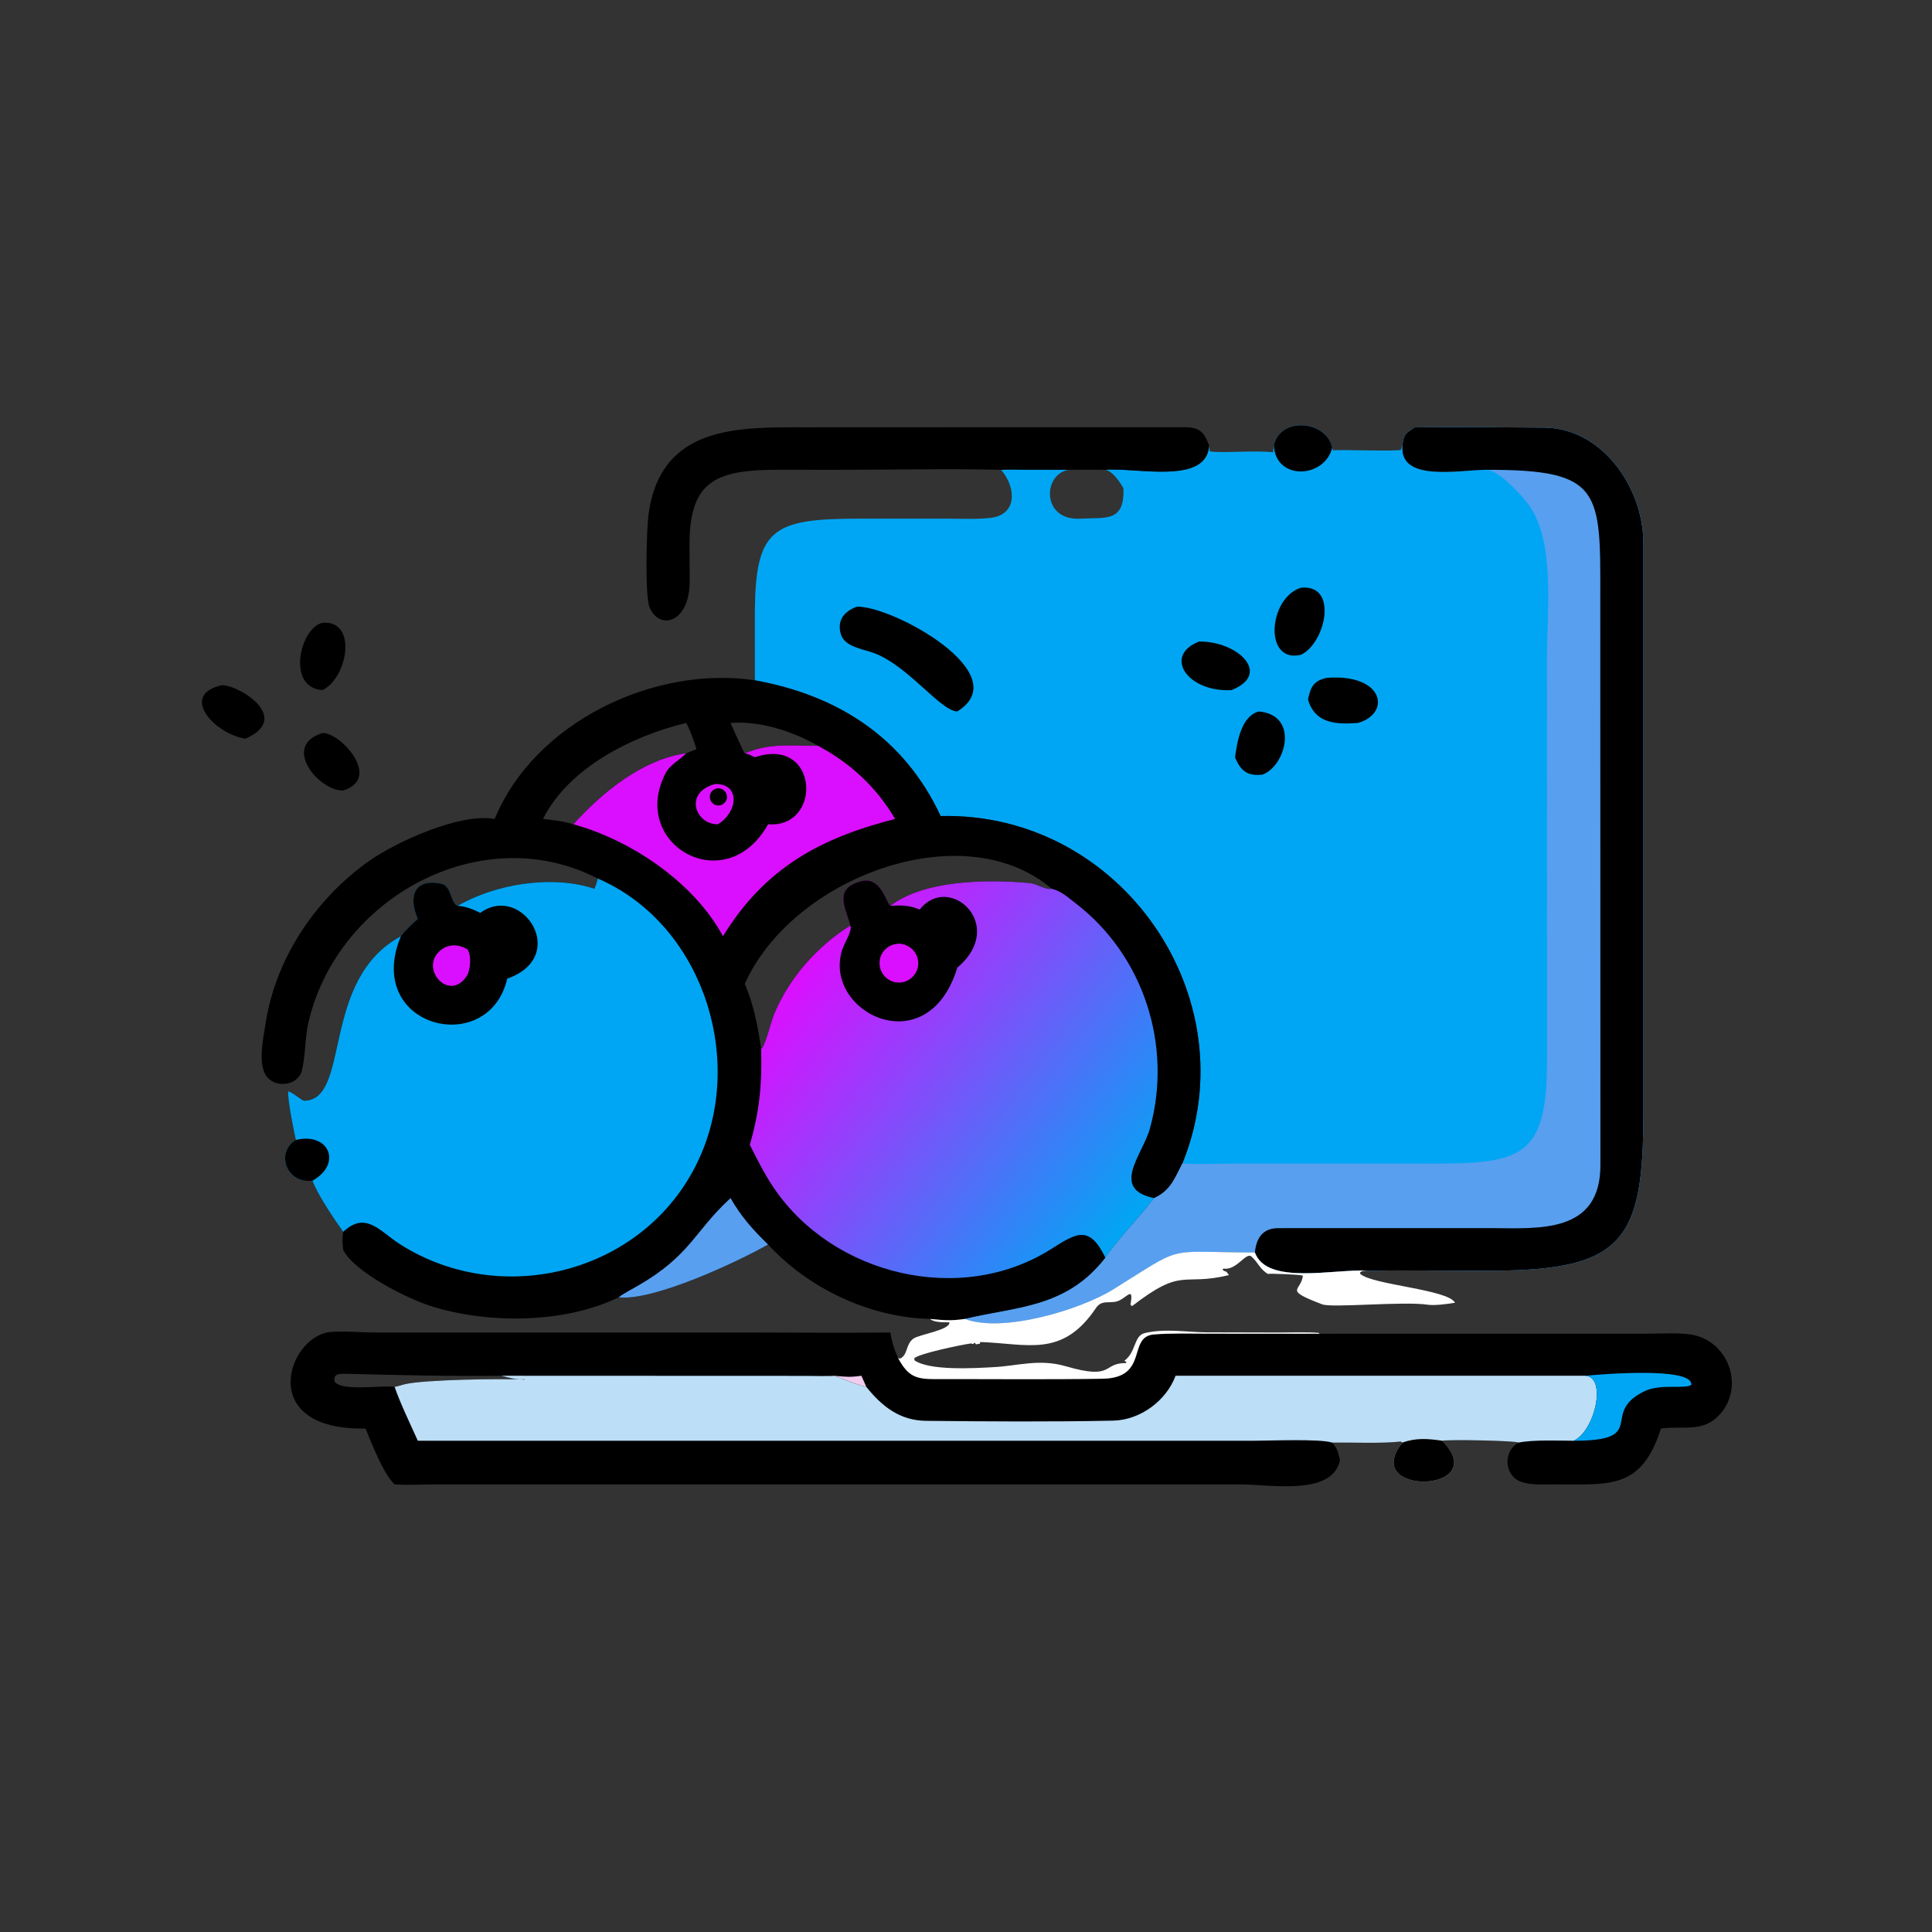 <?xml version="1.0" encoding="utf-8" ?><svg xmlns="http://www.w3.org/2000/svg" xmlns:xlink="http://www.w3.org/1999/xlink" width="1024" height="1024" viewBox="0 0 1024 1024"><rect x="0" y="0" width="1024" height="1024" fill="#333333" stroke="none"/><path fill="#00A6F4" transform="scale(2 2)" d="M337.58 118.049C339.281 110.239 351.648 111.503 353.044 118.656L353.197 119.327C355.862 119.128 370.02 119.665 371.22 119.214L371.667 118.049C372.011 115.047 372.515 114.769 374.989 113.247C386.328 113.094 397.914 113.244 409.256 113.334C424.53 113.456 435.371 129.091 435.506 143.643L435.5 294.803C435.554 328.5 430.32 336.553 395.966 336.738C384.888 336.798 373.619 336.581 362.506 336.733C353.47 336.234 335.754 340.677 332.559 331.928C308.072 331.843 314.377 329.692 295 341.71C286.225 347.153 265.677 353.308 255.721 349.534C251.765 350.074 250.454 349.897 246.47 349.534L245.581 349.498C229.942 348.871 214.128 341.303 203.551 329.817C195.489 334.407 173.039 344.913 163.95 343.798C149.529 350.842 129.002 350.868 114.029 346.07C107.899 344.105 93.958 337.175 90.946 331.228C90.772 329.124 90.641 328.551 90.946 326.452C88.627 323.241 83.969 316.282 82.817 312.903C75.848 313.762 72.966 305.384 78.395 302.108C77.907 299.982 76.063 290.905 76.406 289.213C77.579 289.473 80.026 291.715 80.633 291.703C93.074 291.466 84.774 259.658 106.235 248.109C107.399 246.514 109.251 244.822 110.728 243.531C108.064 237.494 109.848 232.592 117.056 234.23C119.695 234.83 119.385 239.404 121.286 240.046C131.432 234.195 146.311 231.803 157.537 235.523C157.981 234.445 158.129 233.954 158.41 232.82C127.438 216.903 89.496 238.02 81.793 270.731C80.731 275.239 81.057 279.56 79.935 283.961C78.58 288.001 72.561 288.345 70.438 284.938C68.328 281.552 69.793 275.14 70.37 271.324C72.989 254.029 83.614 238.211 97.779 228.196C105.02 223.077 121.899 215.374 131.1 217.029C141.653 191.35 173.446 176.26 200.054 180.297L200.041 163.532C200.024 139.984 204.405 137.457 227.944 137.448L250.538 137.445C254.365 137.447 258.567 137.663 262.35 137.262C269.8 136.473 269.259 129.029 265.279 124.501C266.642 124.361 269.871 124.466 271.342 124.472L283.388 124.501C276.312 125.376 275.856 138.071 286.319 137.451C292.983 137.056 298.044 138.551 297.725 129.372C296.708 127.67 294.954 124.948 292.944 124.501C301.158 123.82 319.847 128.583 320.425 118.049L320.618 119.609C323.556 120.163 332.461 119.295 337.375 119.854L337.58 118.049ZM158.41 232.82C158.129 233.954 157.981 234.445 157.537 235.523C146.311 231.803 131.432 234.195 121.286 240.046C119.385 239.404 119.695 234.83 117.056 234.23C109.848 232.592 108.064 237.494 110.728 243.531C109.251 244.822 107.399 246.514 106.235 248.109C84.774 259.658 93.074 291.466 80.633 291.703C80.026 291.715 77.579 289.473 76.406 289.213C76.063 290.905 77.907 299.982 78.395 302.108C72.966 305.384 75.848 313.762 82.817 312.903C83.969 316.282 88.627 323.241 90.946 326.452C90.641 328.551 90.772 329.124 90.946 331.228C93.958 337.175 107.899 344.105 114.029 346.07C129.002 350.868 149.529 350.842 163.95 343.798C173.039 344.913 195.489 334.407 203.551 329.817C214.128 341.303 229.942 348.871 245.581 349.498L246.47 349.534C250.454 349.897 251.765 350.074 255.721 349.534C269.123 346.272 282.515 346.772 292.944 333.325C295.673 329.022 302.223 322.336 305.853 317.512C310.233 315.459 311.178 312.494 313.338 308.342C331.112 264.632 297.298 215.13 249.273 216.263C239.65 195.537 222.06 184.263 200.054 180.297C173.446 176.26 141.653 191.35 131.1 217.029C121.899 215.374 105.02 223.077 97.779 228.196C83.614 238.211 72.989 254.029 70.37 271.324C69.793 275.14 68.328 281.552 70.438 284.938C72.561 288.345 78.58 288.001 79.935 283.961C81.057 279.56 80.731 275.239 81.793 270.731C89.496 238.02 127.438 216.903 158.41 232.82Z"/><path transform="scale(2 2)" d="M131.1 217.029C141.653 191.35 173.446 176.26 200.054 180.297C222.06 184.263 239.65 195.537 249.273 216.263C297.298 215.13 331.112 264.632 313.338 308.342C311.178 312.494 310.233 315.459 305.853 317.512C302.223 322.336 295.673 329.022 292.944 333.325C282.515 346.772 269.123 346.272 255.721 349.534C251.765 350.074 250.454 349.897 246.47 349.534L245.581 349.498C229.942 348.871 214.128 341.303 203.551 329.817C195.489 334.407 173.039 344.913 163.95 343.798C149.529 350.842 129.002 350.868 114.029 346.07C107.899 344.105 93.958 337.175 90.946 331.228C90.772 329.124 90.641 328.551 90.946 326.452C88.627 323.241 83.969 316.282 82.817 312.903C75.848 313.762 72.966 305.384 78.395 302.108C77.907 299.982 76.063 290.905 76.406 289.213C77.579 289.473 80.026 291.715 80.633 291.703C93.074 291.466 84.774 259.658 106.235 248.109C107.399 246.514 109.251 244.822 110.728 243.531C108.064 237.494 109.848 232.592 117.056 234.23C119.695 234.83 119.385 239.404 121.286 240.046C131.432 234.195 146.311 231.803 157.537 235.523C157.981 234.445 158.129 233.954 158.41 232.82C127.438 216.903 89.496 238.02 81.793 270.731C80.731 275.239 81.057 279.56 79.935 283.961C78.58 288.001 72.561 288.345 70.438 284.938C68.328 281.552 69.793 275.14 70.37 271.324C72.989 254.029 83.614 238.211 97.779 228.196C105.02 223.077 121.899 215.374 131.1 217.029ZM201.701 277.999C202.691 277.471 204.371 270.711 205.01 269.126C208.944 259.381 216.386 250.927 225.333 245.269C224.277 240.813 220.556 235.433 228.339 233.507C233.513 232.227 234.877 239.35 235.962 240.046C244.995 233.136 261.922 232.986 273.046 234.043C274.668 234.197 277.156 235.906 278.711 235.523C255.133 215.458 209.881 232.669 197.365 260.75C199.719 266.042 200.889 272.266 201.701 277.999ZM151.967 218.44C159.48 210.091 170.265 201.244 181.86 199.624L184.578 198.526C183.886 196.287 182.961 193.661 181.86 191.589C167.748 194.962 150.767 203.333 143.897 217.029C146.924 217.348 149.046 217.589 151.967 218.44ZM197.365 199.624L198.755 199.122C204.965 196.867 210.462 197.723 216.809 197.655C210.065 193.803 201.448 190.965 193.599 191.589C194.148 192.756 196.879 199.072 197.365 199.624Z"/><defs><linearGradient id="gradient_0" gradientUnits="userSpaceOnUse" x1="301.818" y1="321.741" x2="213.92" y2="255.222"><stop offset="0" stop-color="#00A6F4"/><stop offset="1" stop-color="#DB0FFF"/></linearGradient></defs><path fill="url(#gradient_0)" transform="scale(2 2)" d="M235.962 240.046C244.995 233.136 261.922 232.986 273.046 234.043C274.668 234.197 277.156 235.906 278.711 235.523C281.386 236.214 282.922 237.751 285.011 239.349C303.121 253.202 310.8 277.157 304.745 299.05C302.826 305.988 294.119 315.098 305.853 317.512C302.223 322.336 295.673 329.022 292.944 333.325C288.689 324.481 285.248 326.781 278.528 331.031C254.581 346.176 220.754 337.99 205.071 314.811C202.59 311.144 200.7 307.326 198.704 303.384C201.304 294.35 201.971 287.361 201.701 277.999C202.691 277.471 204.371 270.711 205.01 269.126C208.944 259.381 216.386 250.927 225.333 245.269C224.277 240.813 220.556 235.433 228.339 233.507C233.513 232.227 234.877 239.35 235.962 240.046Z"/><path transform="scale(2 2)" d="M225.333 245.269C224.277 240.813 220.556 235.433 228.339 233.507C233.513 232.227 234.877 239.35 235.962 240.046C239.083 239.906 240.724 239.829 243.732 241.04C251.476 231.175 267.071 245.143 253.695 256.438C245.847 282.168 218.05 268.273 223.155 251.798C223.691 250.069 225.963 246.607 225.333 245.269Z"/><path fill="#DB0FFF" transform="scale(2 2)" d="M233.156 254.528C233.378 253.001 234.277 251.655 235.603 250.866C236.929 250.076 238.54 249.926 239.989 250.458C242.515 251.386 243.892 254.11 243.141 256.694C242.39 259.278 239.767 260.84 237.138 260.27C234.508 259.699 232.769 257.191 233.156 254.528Z"/><path fill="#DB0FFF" transform="scale(2 2)" d="M233.156 254.528C233.378 253.001 234.277 251.655 235.603 250.866C236.929 250.076 238.54 249.926 239.989 250.458C236.3 257.035 240.035 255.651 233.156 254.528Z"/><path fill="#00A6F4" transform="scale(2 2)" d="M158.41 232.82C185.405 244.438 197.374 279.012 185.763 305.961C172.468 336.818 133.741 347.397 105.988 329.723C100.667 326.334 96.981 320.813 90.946 326.452C88.627 323.241 83.969 316.282 82.817 312.903C75.848 313.762 72.966 305.384 78.395 302.108C77.907 299.982 76.063 290.905 76.406 289.213C77.579 289.473 80.026 291.715 80.633 291.703C93.074 291.466 84.774 259.658 106.235 248.109C107.399 246.514 109.251 244.822 110.728 243.531C108.064 237.494 109.848 232.592 117.056 234.23C119.695 234.83 119.385 239.404 121.286 240.046C131.432 234.195 146.311 231.803 157.537 235.523C157.981 234.445 158.129 233.954 158.41 232.82Z"/><path transform="scale(2 2)" d="M110.728 243.531C108.064 237.494 109.848 232.592 117.056 234.23C119.695 234.83 119.385 239.404 121.286 240.046C123.761 240.281 125.086 240.885 127.288 241.915C138.331 233.899 151.173 253.458 134.424 259.356C129.502 280.54 96.2 272.358 106.235 248.109C107.399 246.514 109.251 244.822 110.728 243.531Z"/><path fill="#DB0FFF" transform="scale(2 2)" d="M123.874 258.337C119.489 265.671 111.643 257.48 116.027 252.539C118.097 250.205 121.185 249.943 123.874 251.602C124.939 253.525 124.641 256.351 123.874 258.337Z"/><path fill="#DB0FFF" transform="scale(2 2)" d="M123.874 251.602C124.939 253.525 124.641 256.351 123.874 258.337C123.191 257.993 123.226 258.019 122.7 257.464C123.04 256.707 123.018 253.343 122.7 252.502L123.874 251.602Z"/><path fill="#DB0FFF" transform="scale(2 2)" d="M122.7 252.502C123.018 253.343 123.04 256.707 122.7 257.464C120.889 255.397 120.548 254.476 122.7 252.502Z"/><path transform="scale(2 2)" d="M78.395 302.108C87.174 299.962 90.796 308.379 82.817 312.903C75.848 313.762 72.966 305.384 78.395 302.108Z"/><path fill="#589FEF" transform="scale(2 2)" d="M193.599 317.512C196.503 322.546 199.459 325.809 203.551 329.817C195.489 334.407 173.039 344.913 163.95 343.798C164.924 342.963 167.904 341.393 169.146 340.676C182.895 332.731 184.001 326.41 193.268 317.815L193.599 317.512Z"/><path fill="#DB0FFF" transform="scale(2 2)" d="M216.809 197.655C225.409 202.281 232.235 208.57 237.209 217.029C217.54 222.052 202.785 229.879 191.596 248.109C184.186 234.323 168.266 223.319 153.45 218.875L151.967 218.44C159.48 210.091 170.265 201.244 181.86 199.624C180.09 201.482 177.592 202.549 176.321 205.039C166.704 223.881 192.418 238.453 203.551 218.44C218.036 219.575 217.063 194.957 200.054 200.673C198.949 200.139 198.539 199.893 197.365 199.624L198.755 199.122C204.965 196.867 210.462 197.723 216.809 197.655Z"/><path fill="#DB0FFF" transform="scale(2 2)" d="M189.479 207.776C196.159 207.627 195.694 215.051 190.255 218.44C184.385 218.57 181.05 210.072 189.479 207.776Z"/><path transform="scale(2 2)" d="M189.473 209.096C190.607 208.602 191.928 209.105 192.447 210.228C192.966 211.351 192.492 212.683 191.381 213.226C190.64 213.588 189.761 213.521 189.084 213.051C188.406 212.58 188.037 211.78 188.117 210.959C188.198 210.138 188.717 209.425 189.473 209.096Z"/><path fill="#589FEF" transform="scale(2 2)" d="M374.989 113.247C386.328 113.094 397.914 113.244 409.256 113.334C424.53 113.456 435.371 129.091 435.506 143.643L435.5 294.803C435.554 328.5 430.32 336.553 395.966 336.738C384.888 336.798 373.619 336.581 362.506 336.733C353.47 336.234 335.754 340.677 332.559 331.928C308.072 331.843 314.377 329.692 295 341.71C286.225 347.153 265.677 353.308 255.721 349.534C269.123 346.272 282.515 346.772 292.944 333.325C295.673 329.022 302.223 322.336 305.853 317.512C310.233 315.459 311.178 312.494 313.338 308.342C316.466 308.611 323.784 308.361 327.262 308.355L379.821 308.363C403.334 308.401 409.951 306.467 409.979 281.218L409.969 173.656C409.979 161.692 412.348 142.509 404.479 132.915C402.485 130.485 397.278 124.866 394.108 124.501C386.874 124.473 370.774 127.941 371.667 118.049C372.011 115.047 372.515 114.769 374.989 113.247Z"/><path transform="scale(2 2)" d="M374.989 113.247C386.328 113.094 397.914 113.244 409.256 113.334C424.53 113.456 435.371 129.091 435.506 143.643L435.5 294.803C435.554 328.5 430.32 336.553 395.966 336.738C384.888 336.798 373.619 336.581 362.506 336.733C353.47 336.234 335.754 340.677 332.559 331.928C332.919 328.134 334.626 325.502 338.657 325.475L395.336 325.467C407.785 325.504 424.215 327.018 424.126 308.636L424.092 158.704C424.155 130.031 424.554 124.463 394.108 124.501C386.874 124.473 370.774 127.941 371.667 118.049C372.011 115.047 372.515 114.769 374.989 113.247Z"/><path transform="scale(2 2)" d="M337.58 118.049C339.281 110.239 351.648 111.503 353.044 118.656C351.055 126.785 338.082 127.486 337.58 118.049Z"/><path transform="scale(2 2)" d="M227.099 160.78C236.359 160.468 269.685 178.607 253.695 188.538C249.211 188.407 240.849 176.611 231.723 173.104C228.884 172.013 223.901 171.5 222.858 168.141C221.697 164.401 223.776 161.959 227.099 160.78Z"/><path transform="scale(2 2)" d="M344.729 155.762C354.832 154.667 351.26 170.582 344.729 173.535C334.839 175.856 336.107 158.532 344.729 155.762Z"/><path transform="scale(2 2)" d="M351.625 179.631C366.873 178.488 368.686 189.089 359.871 191.589C353.87 192.04 348.492 191.69 346.623 185.393C347.356 181.976 348.1 180.414 351.625 179.631Z"/><path transform="scale(2 2)" d="M317.771 170.015C327.833 169.857 337.248 178.531 326.368 182.886C314.668 183.518 308.146 173.744 317.771 170.015Z"/><path transform="scale(2 2)" d="M333.564 188.538C344.553 189.513 340.661 203.149 334.548 205.291C330.577 205.714 328.784 204.329 327.292 200.673C327.908 196.441 328.904 189.891 333.564 188.538Z"/><path transform="scale(2 2)" d="M96.873 378.582C67.814 379.102 76.18 354.451 87.267 353.025C90.191 352.649 96 353.133 99.391 353.126L197.022 353.126C209.942 353.125 223.068 353.268 235.962 353.128C236.462 356.079 236.829 357.134 238.012 359.905C240.549 364.575 242.508 365.491 247.594 365.478C262.447 365.439 277.267 365.612 292.123 365.382C304.658 365.188 298.623 354.194 305.844 353.636C310.602 353.269 315.684 353.427 320.468 353.434L349.676 353.451L436.999 353.438C440.419 353.417 444.345 353.179 447.667 353.6C458.391 354.96 462.83 368.35 454.963 375.651C450.715 379.591 445.364 377.81 440.162 378.582C434.859 395.219 426.169 393.28 410.975 393.375C408.476 393.391 405.827 393.543 403.415 392.795C398.637 391.383 398.13 384.604 402.472 382.301C401.55 381.798 384.15 381.444 382.228 381.816C395.753 395.711 360.116 396.604 371.667 382.301L371.199 382.027C366.017 382.597 358.367 382.231 353.044 382.301C354.561 384.13 354.575 384.717 355.096 387C353.085 396.494 336.8 393.394 328.624 393.379L114.932 393.381C111.547 393.393 107.908 393.637 104.577 393.371C101.67 390.767 98.468 382.454 96.873 378.582ZM132.891 364.59C119.277 364.759 105.725 364.408 92.121 364.082C90.412 364.041 88.132 363.818 88.695 366.139C90.567 368.833 101.085 367.019 104.577 367.538C105.281 367.447 106.687 366.957 107.49 366.782C112.848 365.616 132.499 365.307 138.959 365.597L139.038 365.482C137.196 365.804 134.712 365.071 132.891 364.59Z"/><path fill="#BCDEF6" transform="scale(2 2)" d="M311.536 364.59L420.131 364.59C425.924 364.889 422.669 379.237 417.057 381.816C413.025 381.799 406.175 381.518 402.472 382.301C401.55 381.798 384.15 381.444 382.228 381.816C395.753 395.711 360.116 396.604 371.667 382.301L371.199 382.027C366.017 382.597 358.367 382.231 353.044 382.301C349.636 381.244 336.535 381.82 331.908 381.819L110.728 381.816C108.836 377.605 106.017 371.776 104.577 367.538C105.281 367.447 106.687 366.957 107.49 366.782C112.848 365.616 132.499 365.307 138.959 365.597L139.038 365.482C137.196 365.804 134.712 365.071 132.891 364.59L213.016 364.621C214.467 364.626 220.108 364.739 221.098 364.59C224.168 365.602 226.117 366.715 229.588 367.538C233.72 372.707 238.467 376.453 245.354 376.532C261.879 376.709 278.47 376.822 294.991 376.484C302.133 376.337 309.069 371.252 311.536 364.59Z"/><path transform="scale(2 2)" d="M371.667 382.301C375.234 380.99 378.564 381.263 382.228 381.816C395.753 395.711 360.116 396.604 371.667 382.301Z"/><path fill="#00A6F4" transform="scale(2 2)" d="M420.131 364.59C423.437 364.278 448.624 362.069 448.213 366.981C446.926 368.197 440.06 366.666 435.954 368.615C423.572 374.491 437.392 381.819 417.057 381.816C422.669 379.237 425.924 364.889 420.131 364.59Z"/><path fill="#F1CCEF" transform="scale(2 2)" d="M221.098 364.59C224.228 364.882 225.193 365.022 228.28 364.59L229.588 367.538C226.117 366.715 224.168 365.602 221.098 364.59Z"/><path transform="scale(2 2)" d="M265.279 124.501C251.69 124.165 236.56 124.501 222.862 124.501L206.894 124.495C190.113 124.425 182.661 127.065 182.727 144.419L182.769 153.981C182.802 165.104 174.768 167.19 172.144 160.955C170.849 157.877 171.363 140.103 171.849 136.448C175.028 112.503 195.856 113.241 213.467 113.248L313.497 113.21C317.699 113.189 318.987 114.193 320.425 118.049C319.847 128.583 301.158 123.82 292.944 124.501C289.76 124.463 286.573 124.488 283.388 124.501L271.342 124.472C269.871 124.466 266.642 124.361 265.279 124.501Z"/><path fill="white" transform="scale(2 2)" d="M255.721 349.534C265.677 353.308 286.225 347.153 295 341.71C314.377 329.692 308.072 331.843 332.559 331.928C335.754 340.677 353.47 336.234 362.506 336.733C361.749 336.782 360.999 336.706 360.47 337.171L360.468 337.593C363.745 340.529 383.799 341.7 385.596 345.24C383.713 345.569 380.152 346.028 378.456 345.771C371.918 344.781 353.03 346.672 350.383 345.66C339.857 341.636 344.86 342.291 345.268 338.063C344.671 337.761 336.799 337.471 335.958 337.596C333.784 336.209 333.413 334.574 331.671 333.016C330.176 331.679 327.781 336.754 324.231 336.194L323.98 336.462C324.418 336.907 324.352 336.774 325.015 337.017L325.675 337.915C313.126 340.948 313.623 335.595 299.983 346.155L299.585 345.713C300.593 340.218 298.323 344.509 295.612 344.979C293.47 345.353 291.852 344.548 290.406 346.69C281.487 359.907 272.331 356.072 259.805 355.648L259.602 356.155C259.135 356.138 259.102 356.142 258.63 356.291L258.367 355.819L257.809 356.188L257.351 356.021C255.153 356.299 243.256 358.742 242.275 359.994L242.364 360.516C246.427 363.289 258.007 362.6 263.183 362.315C269.528 362.025 275.336 360.001 282.427 362.067C295.376 365.841 291.996 361.144 298.432 361.232L298.469 360.908L297.96 360.625C301.162 358.272 300.41 353.992 303.372 353.282C308.832 351.973 314.591 353.084 319.885 353.086L338.889 353.132C341.797 353.133 346.668 352.973 349.414 353.226L349.676 353.451L320.468 353.434C315.684 353.427 310.602 353.269 305.844 353.636C298.623 354.194 304.658 365.188 292.123 365.382C277.267 365.612 262.447 365.439 247.594 365.478C242.508 365.491 240.549 364.575 238.012 359.905L238.535 360.043C240.655 359.042 239.96 356.271 242.068 354.743C243.586 353.643 251.81 352.487 251.602 350.436C250.081 350.384 247.608 350.536 246.47 349.534C250.454 349.897 251.765 350.074 255.721 349.534Z"/><path transform="scale(2 2)" d="M85.469 165.048C94.687 164.238 92.315 179.466 85.469 182.886C75.754 182.268 79.56 166.256 85.469 165.048Z"/><path transform="scale(2 2)" d="M58.802 181.578C63.531 181.58 77.48 190.342 65.022 195.76C56.877 194.51 47.34 184.143 58.802 181.578Z"/><path transform="scale(2 2)" d="M85.469 194.259C90.105 194.033 101.397 206.204 90.946 209.494C84.643 209.711 74.382 197.668 85.469 194.259Z"/></svg>